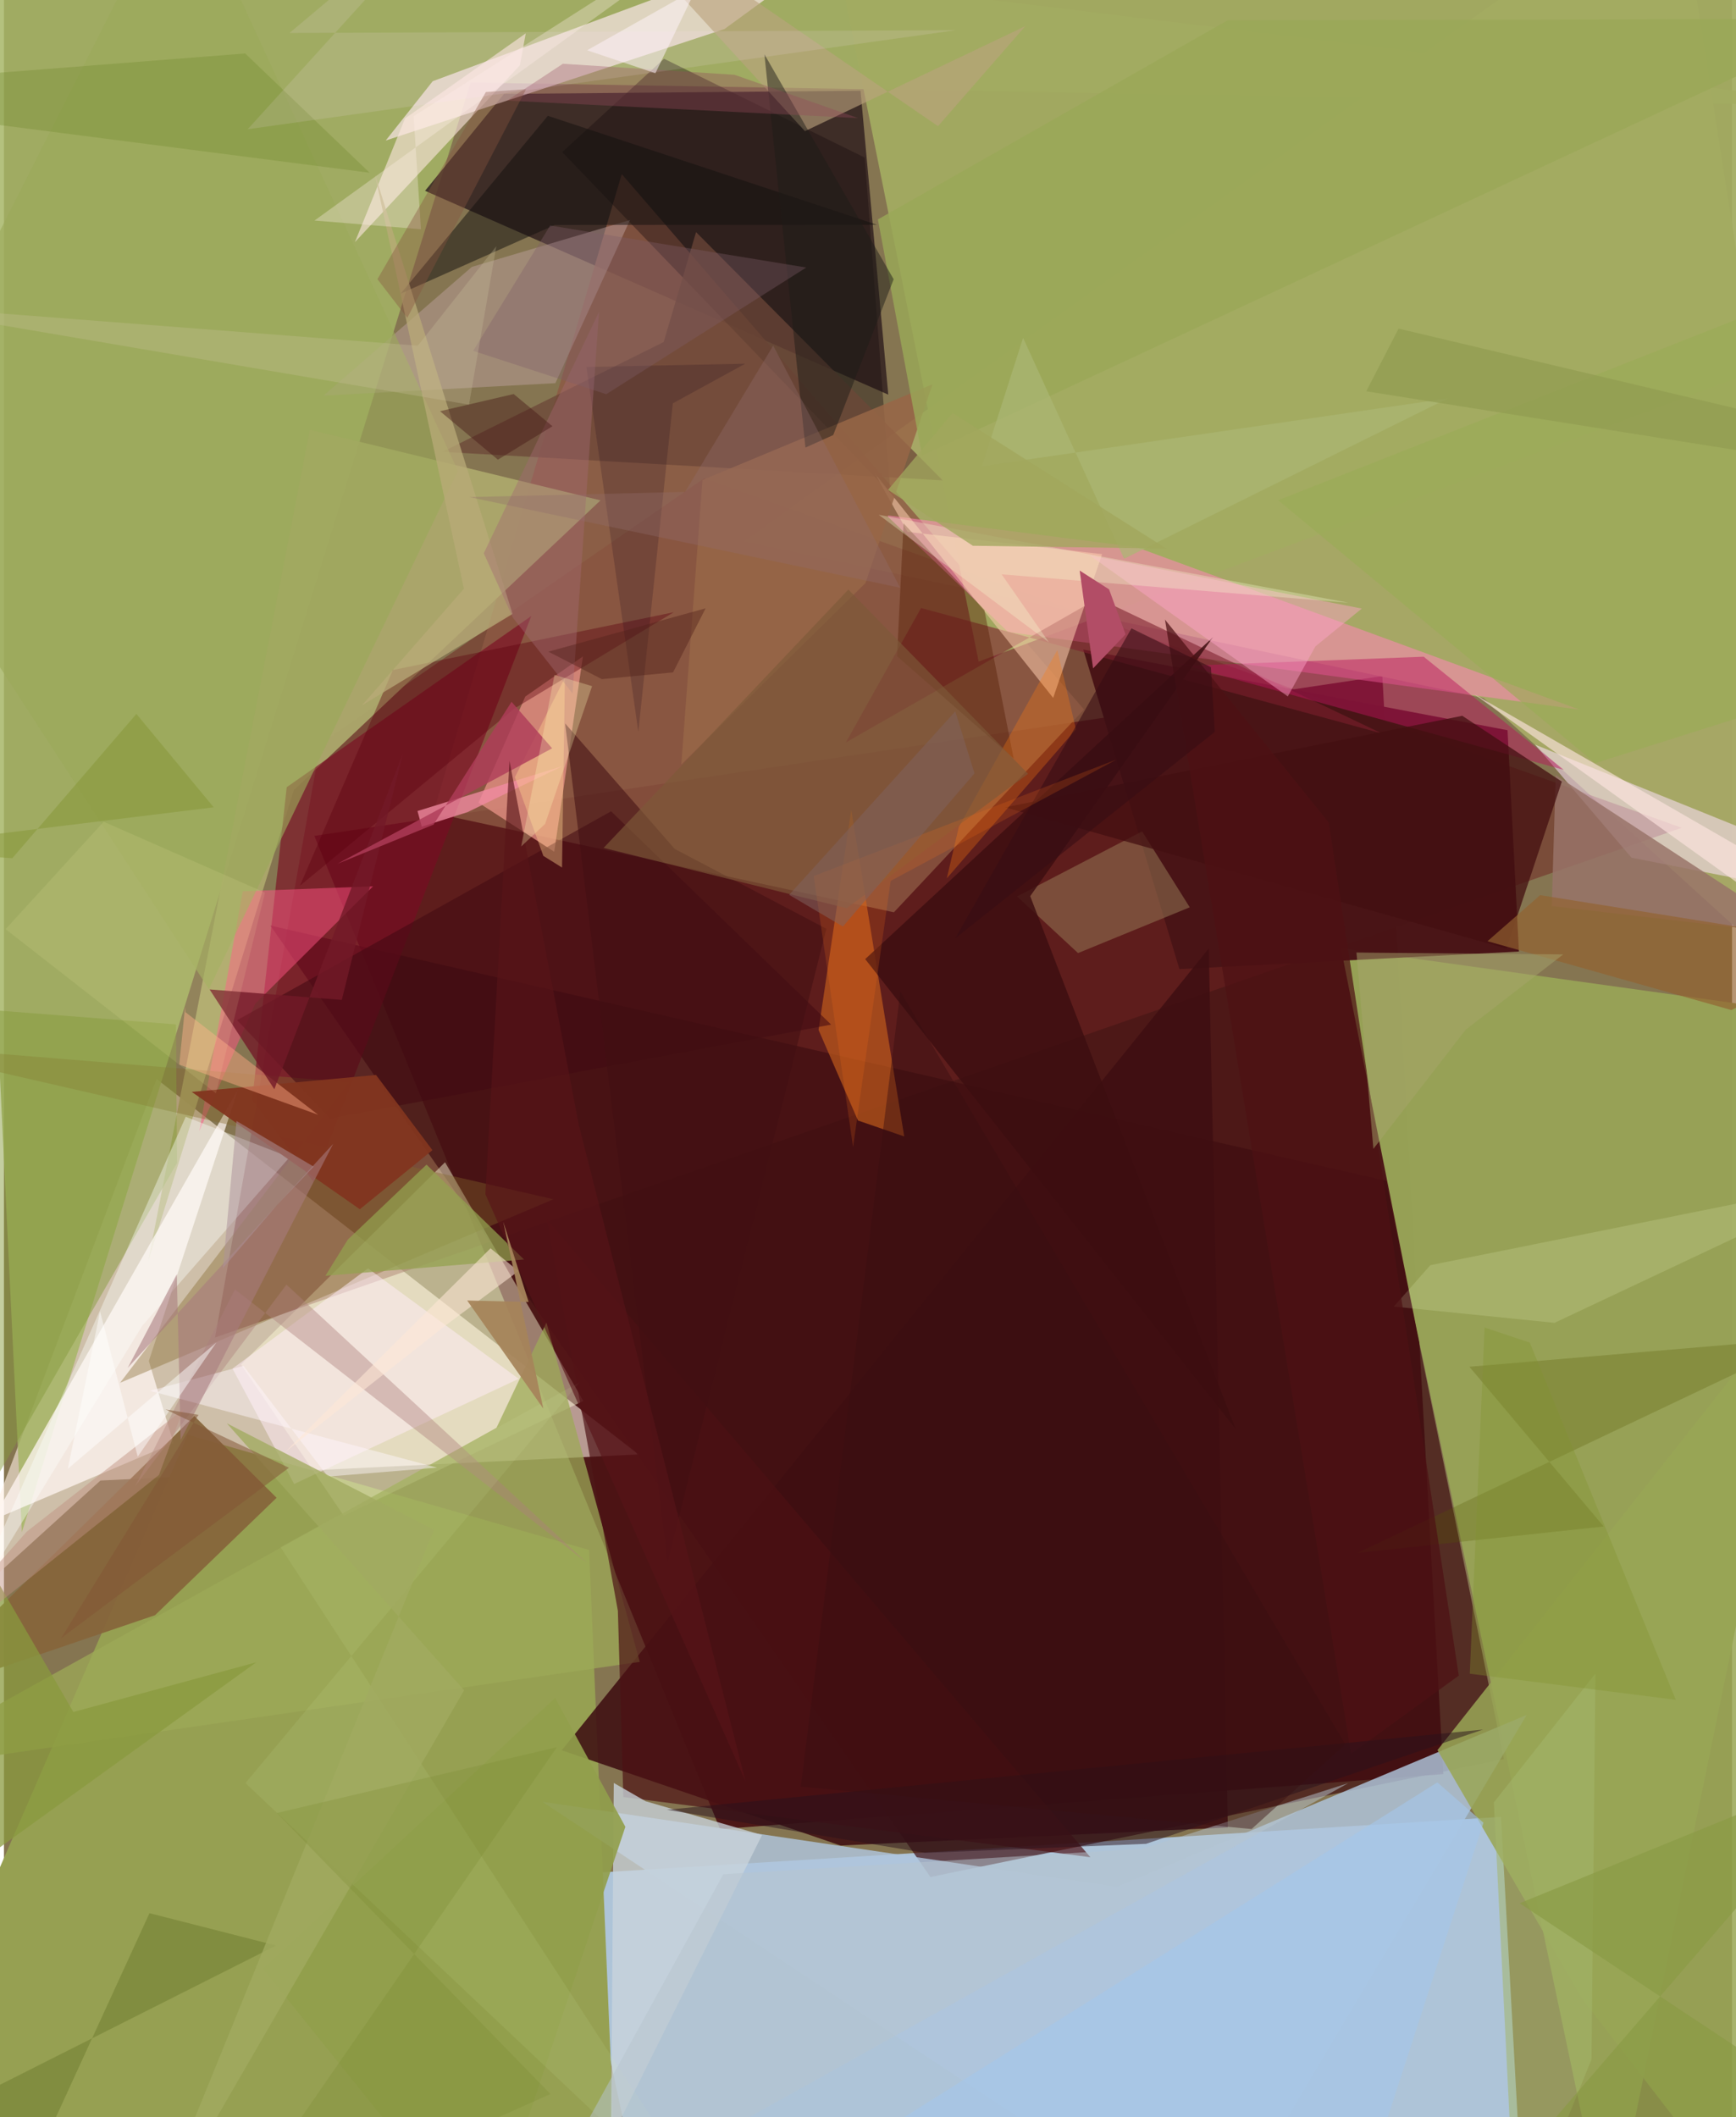 <svg xmlns="http://www.w3.org/2000/svg" width="228" height="278" viewBox="0 0 836 1024"><path fill="#857551" d="M0 0h836v1024H0z"/><path fill="#4c1616" fill-opacity=".973" d="M666.822 326.974l-516.667 77.31 196.264 480.4 349.906-26.616z"/><path fill="#b5d1ee" fill-opacity=".855" d="M274.191 906.516l450.03-27.742L735.676 1086H312.488z"/><path fill="#fff0e4" fill-opacity=".6" d="M-23.476 779.786l97.294-257.93 233.2 181.61-260.34 12.617z"/><path fill="#a6b566" fill-opacity=".839" d="M898 51.228L225.798 39.923 8.674 741.063-29.993-62z"/><path fill="#a6a865" fill-opacity=".988" d="M809.257-62L357.724 261.905l358.074 75.748L898 503.386z"/><path fill="#2a1a1c" fill-opacity=".784" d="M241.911 45.414l172.476-1.522 13.42 146.98-224.084-98.587z"/><path fill="#96a052" d="M-62 1041.363L297.324 1086l-14.239-336.328-194.113-55.729z"/><path fill="#702221" fill-opacity=".498" d="M153.036 359.813l185.753-128.495L811.645 400.37 102.13 646.887z"/><path fill="#97a256" fill-opacity=".988" d="M898 493.66L776.465 1086l-92.933-442.486-36.696-184.844z"/><path fill="#3f0d11" fill-opacity=".694" d="M448.192 907.845l277.437-57.036-57.002-279.712-539.714-123.425z"/><path fill="#ffffdc" fill-opacity=".443" d="M164.381 733.09l115.917-55.497-66.918-115.467-98.698 97.835z"/><path fill="#8d5944" fill-opacity=".804" d="M207.713 393.158l91.155-308.946 223.647 258.944-91.98 98.097z"/><path fill="#a2ab61" fill-opacity=".941" d="M471.528 319.996l388.324-145.199L898-62 398.145-44.734z"/><path fill="#491416" fill-opacity=".98" d="M568.663 468.714l-46.52-154.55 205.246 39.018 5.513 107.035z"/><path fill="#afc6dc" fill-opacity=".82" d="M584.21 1086L260.486 871.466l277.9 41.125 198.27-83.135z"/><path fill="#ffeaef" fill-opacity=".655" d="M184.692 67.967l22.72-28.678 217.296-80.777-76.182 55.555z"/><path fill="#aca76c" fill-opacity=".949" d="M140.194 382.2l148.393-140.193-140.598-34.178-78.22 402.304z"/><path fill="#ff86b6" fill-opacity=".553" d="M485.806 305.677l-58.901-56.466 120.865 15.402 214.478 78.638z"/><path fill="#3e0e12" fill-opacity=".871" d="M269.84 846.553l313-387.791 9.237 425.126-187.323 8.734z"/><path fill="#fef6f2" fill-opacity=".753" d="M70.089 658.257l43.242-131.515-118.875 208.48 87.541-37.282z"/><path fill="#ffe3ff" fill-opacity=".529" d="M740.698 360.153l157.002 63.41.3 13.032-110.652-21.77z"/><path fill="#7a0a23" fill-opacity=".624" d="M120.116 531.885l29.642 39.755 105.325-273.668-118.295 82.75z"/><path fill="#e69185" fill-opacity=".765" d="M266.2 411.97l13.892-94.481-27.876 19.402-22.642 51.35z"/><path fill="#c65f1c" fill-opacity=".655" d="M435.516 549.654l-25.614-157.967L394.08 498.13l19.063 43.813z"/><path fill="#86653b" fill-opacity=".925" d="M73.095 781.214l58.809-56.79-39.802-39.528-139.8 137.396z"/><path fill="#9da957" fill-opacity=".737" d="M307.59 803.778L-62 857.478l300.273-166.92 24.174-50.885z"/><path fill="#180b0e" fill-opacity=".388" d="M319.327 28.415l-49.266 45.154 158.761 164.955-12.415-162.308z"/><path fill="#98a555" fill-opacity=".859" d="M763.697 966.994L855.582 1086 898 587.404 693.492 846.47z"/><path fill="#c1a3a1" fill-opacity=".459" d="M154.554 191.359l71.805-62.276 76.503-22.663-36.094 78.896z"/><path fill="#fe5484" fill-opacity=".498" d="M121.483 485.589l57.082-56.9-63.027 2.385-21.092 116.172z"/><path fill="#84672a" fill-opacity=".384" d="M167.136 523.434L-62 504.842l327.848 75.187-209.654 88.77z"/><path fill="#4c1114" fill-opacity=".686" d="M296.993 779.042l-34.416-189.436 262.988 308.662-225.915-29.096z"/><path fill="#7d1f2e" fill-opacity=".58" d="M443.661 294.063l-36.356 65.015 122.043-69.755 137.16 65.387z"/><path fill="#cad4db" fill-opacity=".769" d="M310.436 871.202l56.31 16.327-73.073 146.736 1.345-171.915z"/><path fill="#ffceb1" fill-opacity=".533" d="M507.583 337.553l-86.436-108.852 15.972 28.538 94.13 10.767z"/><path fill="#fde8e0" fill-opacity=".596" d="M194.04 57.267l58.394-41.128-2.832 15.425-79.812 85.522z"/><path fill="#6c4638" fill-opacity=".741" d="M212.163 218.545l241.968 13.796-119.31-120.08-15.665 53.164z"/><path fill="#957754" fill-opacity=".541" d="M490.09 433.572l29.523 27.398 54.035-22.14-23.03-36.714z"/><path fill="#420a12" fill-opacity=".565" d="M157.706 540.946l242.471-45.38-106.467-103.17-180.92 101.026z"/><path fill="#ffebf8" fill-opacity=".522" d="M249.012 666.886l-108.629 50.87-29.824-55.81 65.577-48.466z"/><path fill="#879b3d" fill-opacity=".486" d="M-62 484.18l145.204 11.277.523 67.024-88.97 155.064z"/><path fill="#fefffc" fill-opacity=".396" d="M87.932 540.143l50.226 19.571-71.28 81.542-86.154 140.863z"/><path fill="#b8145c" fill-opacity=".471" d="M754.629 372.373l-186.656-51.481 8.402.948 110.456-4.208z"/><path fill="#bba27e" fill-opacity=".616" d="M387.484 63.434L494.05 12.69l-42.186 48.34L272.594-62z"/><path fill="#12110f" fill-opacity=".506" d="M266.544 108.793l-74.59 33.197 71.17-85.978 159.168 52.686z"/><path fill="#3d0e10" fill-opacity=".831" d="M416.637 463.885l168.29-155.735-88.454 125.29 99.369 257.713z"/><path fill="#9ba95a" fill-opacity=".627" d="M86.043-62L219.62 227.768 99.175 478.416-62 230.242z"/><path fill="#997469" fill-opacity=".839" d="M898 471.197l-147.299-96.29-1.916 63.302 115.245 13.437z"/><path fill="#551d03" fill-opacity=".408" d="M488.483 366.902l-14.175-71.83-39.11-41.967-3.143 64.305z"/><path fill="#5c000d" fill-opacity=".392" d="M246.9 342.718l77.15-46.614-135.912 27.965-44.944 104.326z"/><path fill="#555900" fill-opacity=".255" d="M708.947 661.056l165.13-14.045-219.07 104.012L773.9 738.31z"/><path fill="#f18aa1" fill-opacity=".78" d="M200.045 392.267l70.199-21.737-45.956 22.256-22.162 7.044z"/><path fill="#a4b66b" fill-opacity=".545" d="M768.013 996.08l1.901-186.635-49.134 62.317L731.4 1086z"/><path fill="#430f11" fill-opacity=".749" d="M484.264 390.479l242.628 68.332 26.776-80.77-48.175-31.838z"/><path fill="#919f4c" fill-opacity=".914" d="M125.323 952.258l141.313-131.032 33.988 62.343L232.987 1086z"/><path fill="#ffa6c9" fill-opacity=".447" d="M621.083 336.841l13.344-24.195 22.446-18.3-131.738-25.826z"/><path fill="#ae817c" fill-opacity=".416" d="M111.745 623.651l170.254 132.241L136.665 621.33l-73.086 97.34z"/><path fill="#ff7e10" fill-opacity=".298" d="M461.95 399.922l47.634-85.496 9.02 38.322-62.485 72.075z"/><path fill="#93a24e" fill-opacity=".729" d="M166.376 599.521l-10.862 17.535 96.07-7.881-47.156-45.888z"/><path fill="#82351f" fill-opacity=".949" d="M207.282 556.286l-35.117 28.59-81.32-56.76 89.156-8.19z"/><path fill="#ffaa85" fill-opacity=".451" d="M87.773 489.54l64.21 49.637L84.8 514.92l2.81-27.766z"/><path fill="#420f13" fill-opacity=".557" d="M397.838 449.21l-76.803 306.5-49.553-405.803 52.971 60.656z"/><path fill="#ffe5e1" fill-opacity=".624" d="M711.125 335.648L898 469.538v-50.092 23.893z"/><path fill="#976647" fill-opacity=".851" d="M416.771 282.01l32.42-96.144-111.258 46.285-10.251 137.613z"/><path fill="#f5ffcb" fill-opacity=".165" d="M690.036 611.927L898 570.13l-147.885 69.676-77.73-7.86z"/><path fill="#9aab56" fill-opacity=".643" d="M616.429 241.943L769.804 369.11l86.74-27.426L898 130.945z"/><path fill="#170019" fill-opacity=".188" d="M358.621 175.905l-76.846 1.592 25.115 176.455 16.679-158.875z"/><path fill="#748b2e" fill-opacity=".349" d="M176.904 83.551l-60.201-57.695L-1.665 35.12l-42.399 19.938z"/><path fill="#b9ab78" fill-opacity=".745" d="M179.37 83.943l43.145 200.81-49.276 56.367 72.812-44.188z"/><path fill="#ffd18d" fill-opacity=".404" d="M260.941 413.964l9.034 5.632 1.41-91.836-24.203 48.13z"/><path fill="#9aa858" fill-opacity=".824" d="M422.791 106.13L591.918 9.837 898 9.103 444.14 220.367z"/><path fill="#1d1b18" fill-opacity=".482" d="M401.179 210.424l29.23-75.352L367.881 26.25l19.854 190.22z"/><path fill="#e7fbba" fill-opacity=".09" d="M116.82 862.408L353.398 1086 133.813 748.312l144.616-79.74z"/><path fill="#7d5938" fill-opacity=".643" d="M407.697 439.278l-117.6-29.175 118.414-124.958 86.926 89.107z"/><path fill="#4e1114" fill-opacity=".725" d="M640.907 397.841l62.896 412.601-52.105 37.761-90.04-548.528z"/><path fill="#a36974" fill-opacity=".412" d="M275.085 335.442l-28.905-36.721-14.057-31.116 55.739-116.742z"/><path fill="#a4c6ea" fill-opacity=".616" d="M336.752 1086L693.44 862.082l22.293 19.495L649.31 1086z"/><path fill="#936230" fill-opacity=".675" d="M743.163 432.95l-25.465 22.275 118.005 33.309L898 457.699z"/><path fill="#2a111b" fill-opacity=".494" d="M552.511 891.794l163.034-55.274-394.8 38.796 124.813 20.862z"/><path fill="#fff2eb" fill-opacity=".325" d="M201.727 110.863l-3.537-54.649L383.62-62 150.223 106.668z"/><path fill="#731a28" fill-opacity=".796" d="M130.79 526.83l-31.302-48.274 63.955 5.062 29.545-119.19z"/><path fill="#3d4f00" fill-opacity=".224" d="M12.11 1052.437l58.282-127.094 61.304 15.633-148.788 75z"/><path fill="#fff6fc" fill-opacity=".463" d="M209.54 709.847L70.581 672.673l45.309-12.05 40.796 53.542z"/><path fill="#a87b7e" fill-opacity=".573" d="M159.268 553.238L59.87 661.591l23.749-45.24 1.88 80.062z"/><path fill="#af3d59" fill-opacity=".812" d="M265.194 361.93l-103.875 55.856 46.506-18.943 37.724-59.41z"/><path fill="#944a5b" fill-opacity=".369" d="M413.2 57.122l-59.77-20.95-83.052-5.329-27.037 17.819z"/><path fill="#89993d" fill-opacity=".737" d="M-62 663.398l95.582 164.638L122.03 804-62 936.81z"/><path fill="#f6fdd1" fill-opacity=".318" d="M482.663 277.783l167.749 13.737-227.214-42.526 82.326 61.682z"/><path fill="#b6c4cf" fill-opacity=".51" d="M249.31 1086l401.007-223.548-99.527 31.732-202.779 12.313z"/><path fill="#b24d66" d="M526.882 323.278l-6.473-47.309 14.208 9.077 7.977 21.753z"/><path fill="#a7a56c" fill-opacity=".486" d="M754.301 461.623l-47.128 36.398-44.681 57.638-8.188-94.941z"/><path fill="#fee8d6" fill-opacity=".565" d="M235.393 603.772l-99.428 98.584 76.943-60.736 36-26.829z"/><path fill="#fff4fa" fill-opacity=".525" d="M282.141 24.32L337.695-7l24.426-55-46.971 97.43z"/><path fill="#461816" fill-opacity=".435" d="M246.589 190.583l-35.633 8.3 28 23.443 26.404-16.172z"/><path fill="#805e6a" fill-opacity=".357" d="M291.375 190.658l-64.358-20.97 37.226-60.618 123.884 20.319z"/><path fill="#8a9a44" fill-opacity=".663" d="M697.299 1086L898 853.437l-164.737 67.1L898 1029.773z"/><path fill="#360d14" fill-opacity=".576" d="M545.438 303.919l38.463 18.78 1.865 31.286-125.559 99.85z"/><path fill="#abb673" fill-opacity=".702" d="M473.15 225.462l19.876-62.046 48.856 106.839 156.603-77.567z"/><path fill="#a1a65c" fill-opacity=".769" d="M468.725 263.966l93.601 1.368-103.404-65.589-31.235 37.182z"/><path fill="#fe7416" fill-opacity=".188" d="M391.744 423.724l146.44-56.342-109.224 58.69-18.184 128.736z"/><path fill="#a2ab60" fill-opacity=".78" d="M67.626 1085.119l155-267.618-114.825-129.106 100.271 51.475z"/><path fill="#be9082" fill-opacity=".467" d="M11.067 740.767L-62 822.894 74.987 713.372l11.756-31.714z"/><path fill="#51221a" fill-opacity=".431" d="M323.69 325.207l-34.44 3.27-25.88-13.287 76.055-20.952z"/><path fill="#cec5a0" fill-opacity=".278" d="M200.23 167.2L-62 146.938l286.977 48.772 13.202-76.601z"/><path fill="#571418" fill-opacity=".631" d="M278.065 543.92L244.56 367.979l-11.67 209.617 125.832 283.932z"/><path fill="#fff9b3" fill-opacity=".11" d="M48.253 397.447L.813 449.399l101.733 79.403 23.728-97.076z"/><path fill="#7a882f" fill-opacity=".259" d="M267.515 845.05l-135.513 31.831 132.36 135.91L101.136 1086z"/><path fill="#936d6d" fill-opacity=".345" d="M225.136 240.424l208.442 43.847-61.446-117.11-42.623 70.752z"/><path fill="#a6845a" fill-opacity=".933" d="M253.825 629.717L241.54 590.91l19.398 90.392-36.842-52.29z"/><path fill="#ad929a" fill-opacity=".522" d="M105.907 613.374l6.587-71.191 37.33 22.074-17.91 18.804z"/><path fill="#7f625d" fill-opacity=".537" d="M405.864 448.14l63.645-74.09-9.285-29.977-80.363 88.729z"/><path fill="#fffeb7" fill-opacity=".278" d="M284.521 331.866l-18.184-5.44-16.12 82.981 11.579-10.917z"/><path fill="#849334" fill-opacity=".475" d="M-62 410.527l66.063 4.558 60.006-69.788 37.391 45.167z"/><path fill="#885340" fill-opacity=".388" d="M195.117 153.766l57.497-110.648-19.478 1.4-52.46 90.508z"/><path fill="#819330" fill-opacity=".349" d="M738.157 649.38l-21.86-7.292-7.16 167.433 99.659 12.63z"/><path fill="#380e11" fill-opacity=".435" d="M385.495 864.135l48.177-384.583L648.94 843.701l-45.374 40.948z"/><path fill="#fff" fill-opacity=".471" d="M30.883 710.432l71.885-61.113-38.06 55.222-18.216-70.223z"/><path fill="#ffe2ff" fill-opacity=".125" d="M230.923-62L117.933 62.488l342.682-47.89-322.484 1.353z"/><path fill="#929c51" fill-opacity=".729" d="M841.048 218.177l-182.012-28.925 15.644-30.315L898 211.802z"/><path fill="#825535" fill-opacity=".529" d="M27.687 792.296l110.163-82.403-59.718-28.208 15.97 2.622z"/></svg>